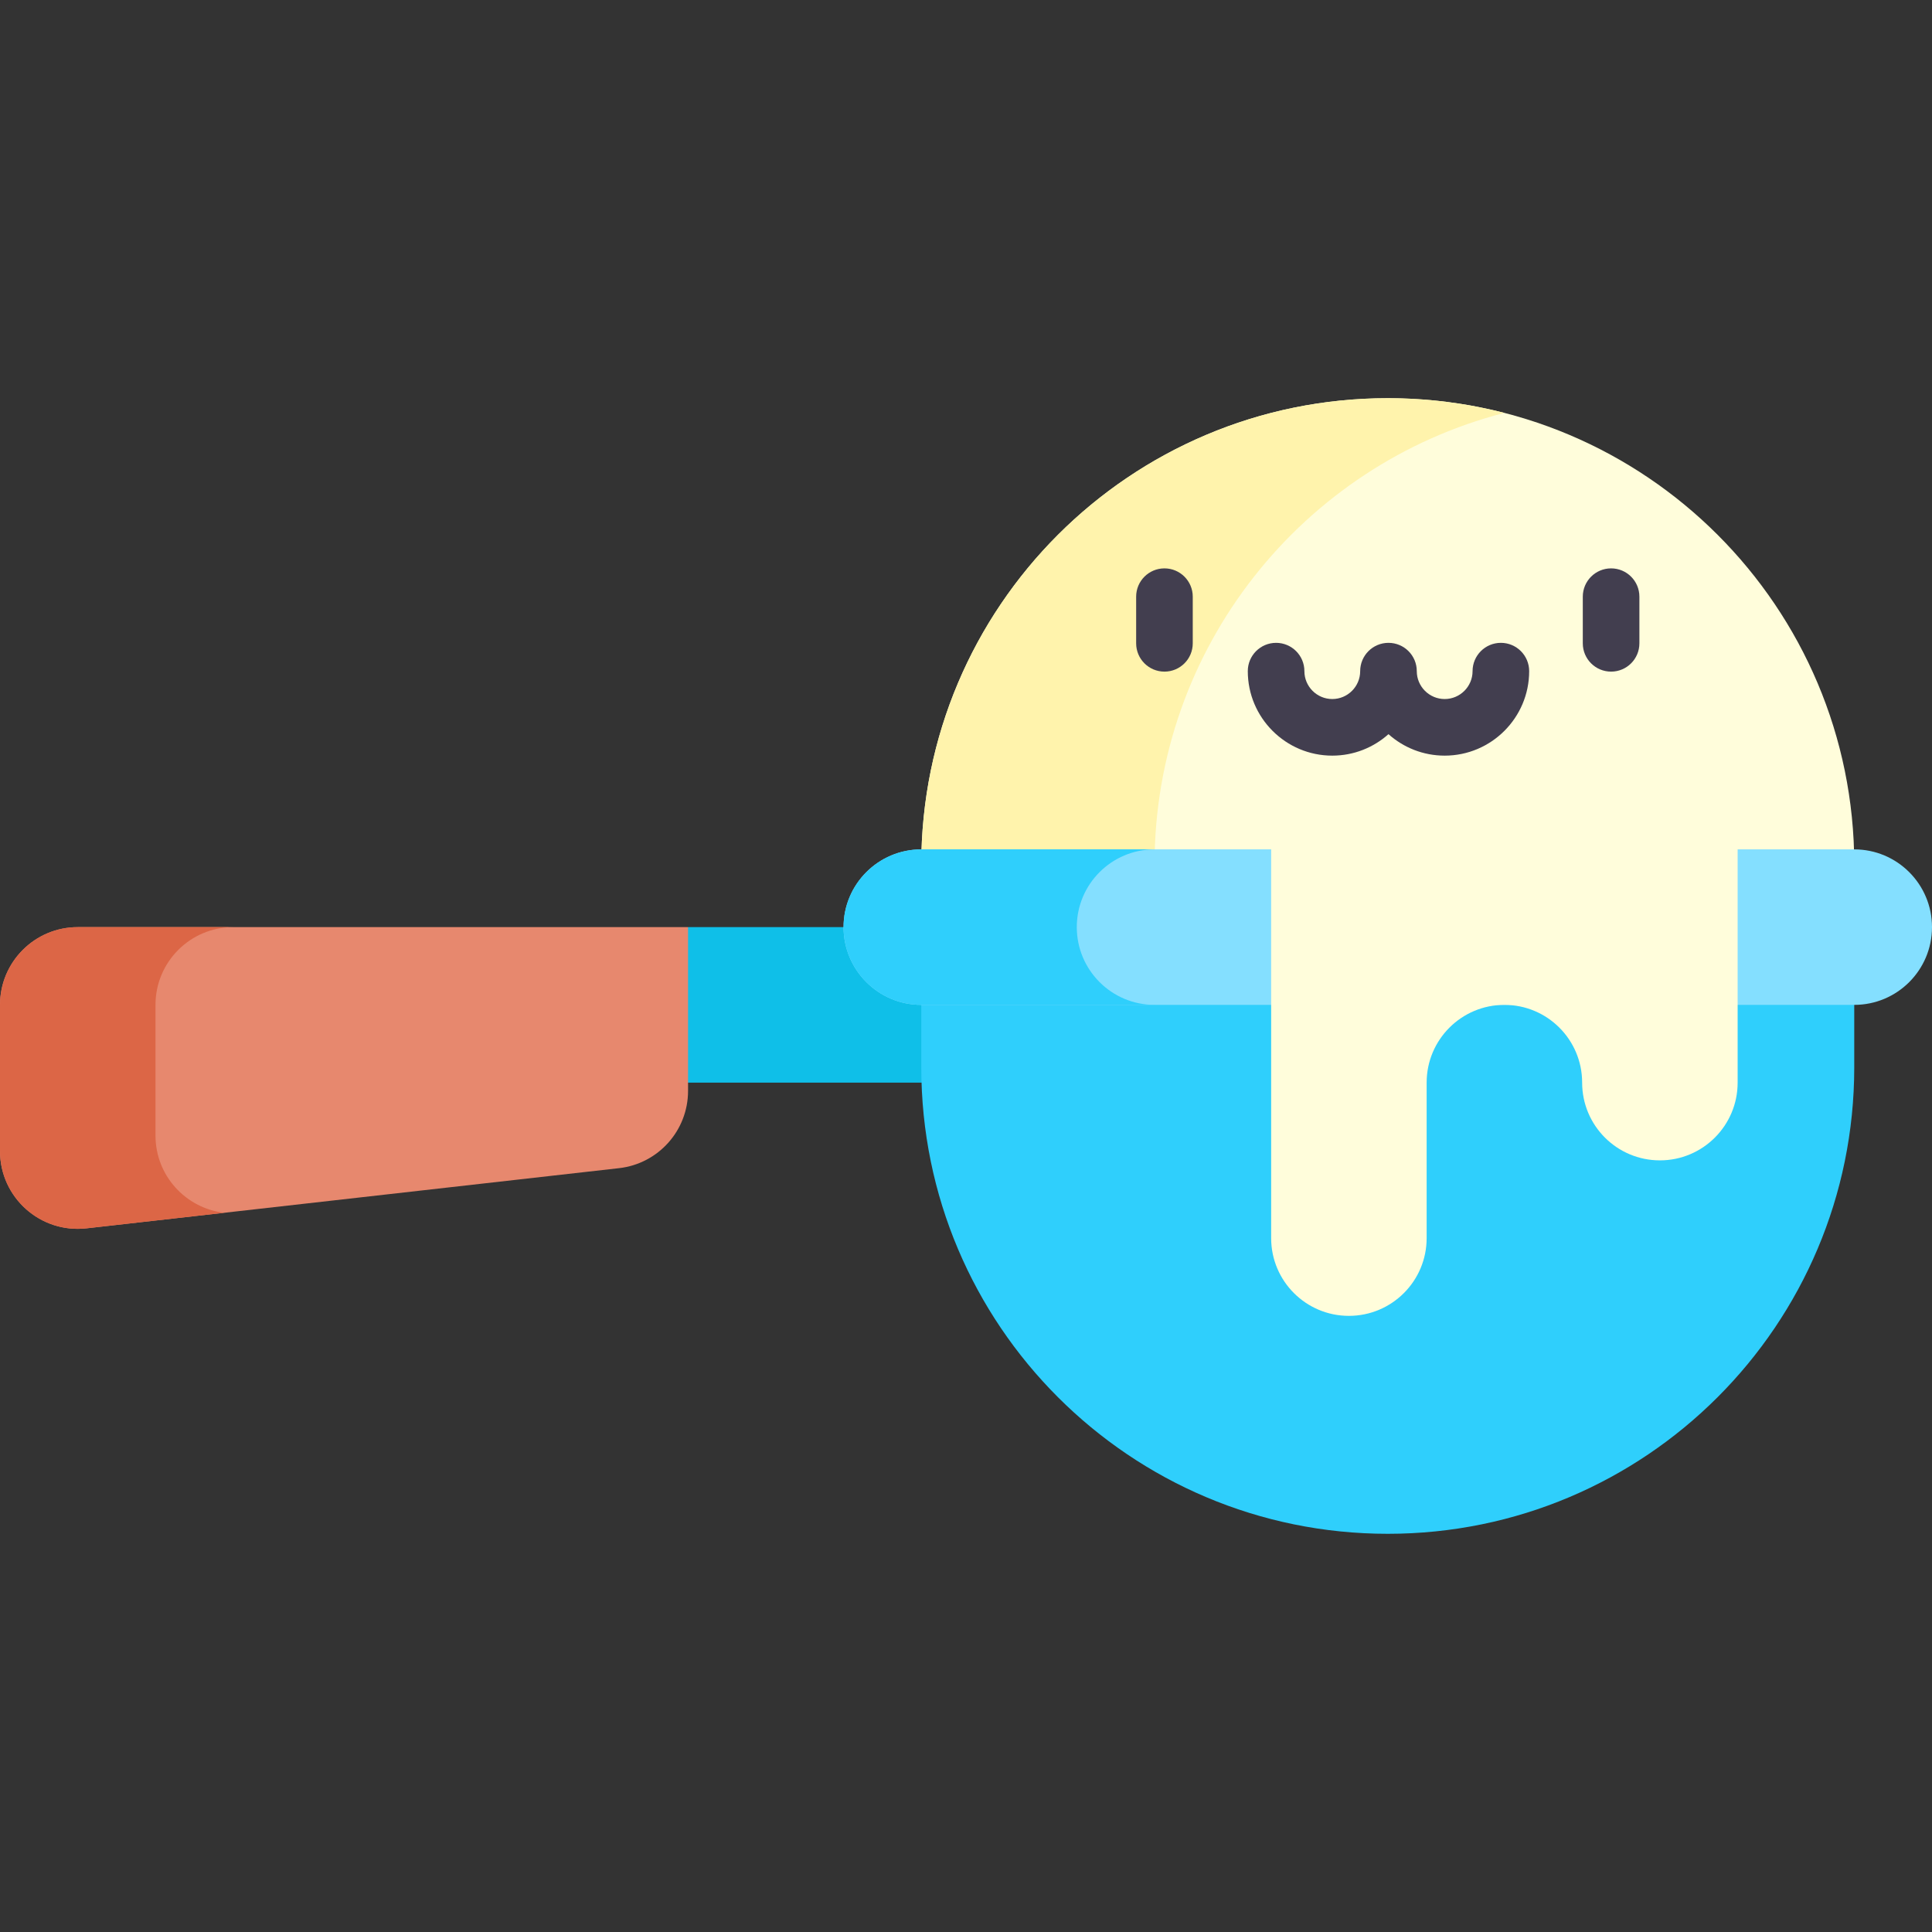 <svg id="Capa_1" enable-background="new 0 0 512 512" height="512" viewBox="0 0 512 512" width="512" xmlns="http://www.w3.org/2000/svg"><rect x="0" y="0" width="512" height="512" fill="#333333" stroke="none"/><g><g><path d="m264.757 286.905h-111.775l29.36-41.207h82.415z" fill="#0fbfe8"/></g><g><path d="m164.052 309.576-141.135 15.947c-12.218 1.381-22.917-8.178-22.917-20.473v-38.748c0-11.379 9.225-20.604 20.604-20.604h161.738v43.404c0 10.484-7.873 19.297-18.29 20.474z" fill="#e7886e"/></g><g><path d="m41.207 300.929v-34.627c0-11.379 9.225-20.604 20.604-20.604h-41.207c-11.379 0-20.604 9.225-20.604 20.604v38.748c0 12.295 10.699 21.854 22.917 20.473l36.516-4.126c-10.139-1.164-18.226-9.78-18.226-20.468z" fill="#dc6646"/></g><g><path d="m491.396 282.852c0 68.274-55.347 123.622-123.622 123.622s-123.622-55.347-123.622-123.622v-37.154h247.243v37.154z" fill="#2fcffc"/></g><g><path d="m244.153 229.148c0-68.274 55.347-123.622 123.622-123.622s123.622 55.347 123.622 123.622v16.55h-247.244z" fill="#fffddb"/></g><g><path d="m398.68 109.421c-9.878-2.543-20.234-3.895-30.905-3.895-68.274 0-123.622 55.347-123.622 123.622v16.55h61.811v-16.55c0-57.602 39.397-106.003 92.716-119.727z" fill="#fff3ac"/></g><g><path d="m491.396 266.302h-247.243c-11.379 0-20.604-9.225-20.604-20.604 0-11.379 9.225-20.604 20.604-20.604h247.243c11.379 0 20.604 9.225 20.604 20.604 0 11.379-9.225 20.604-20.604 20.604z" fill="#84dfff"/></g><g><path d="m285.36 245.698c0-11.379 9.225-20.604 20.604-20.604h-61.811c-11.379 0-20.604 9.224-20.604 20.604 0 11.379 9.225 20.604 20.604 20.604h61.811c-11.379 0-20.604-9.225-20.604-20.604z" fill="#2fcffc"/></g><g><path d="m336.869 214.793v113.32c0 11.379 9.225 20.604 20.604 20.604 11.379 0 20.604-9.225 20.604-20.604v-41.207c0-11.379 9.225-20.604 20.604-20.604 11.379 0 20.604 9.225 20.604 20.604 0 11.379 9.225 20.604 20.604 20.604 11.379 0 20.604-9.225 20.604-20.604v-72.113z" fill="#fffddb"/></g><g fill="#423e4f"><path d="m308.592 150.626c-4.142 0-7.5 3.357-7.5 7.5v12.362c0 4.143 3.358 7.5 7.5 7.5s7.5-3.357 7.5-7.5v-12.362c0-4.143-3.358-7.5-7.5-7.5z"/><path d="m426.957 150.626c-4.142 0-7.5 3.357-7.5 7.5v12.362c0 4.143 3.358 7.5 7.5 7.5s7.5-3.357 7.5-7.5v-12.362c0-4.143-3.358-7.5-7.5-7.5z"/><path d="m397.746 170.359c-4.142 0-7.5 3.357-7.5 7.5 0 4.076-3.316 7.392-7.392 7.392s-7.392-3.315-7.392-7.392c0-4.143-3.358-7.5-7.5-7.5s-7.5 3.357-7.5 7.5c0 4.076-3.316 7.392-7.392 7.392s-7.392-3.315-7.392-7.392c0-4.143-3.358-7.5-7.5-7.5s-7.5 3.357-7.5 7.5c0 12.347 10.045 22.392 22.392 22.392 5.714 0 10.932-2.154 14.892-5.689 3.96 3.535 9.178 5.689 14.892 5.689 12.347 0 22.392-10.045 22.392-22.392 0-4.142-3.358-7.5-7.5-7.5z"/></g></g></svg>